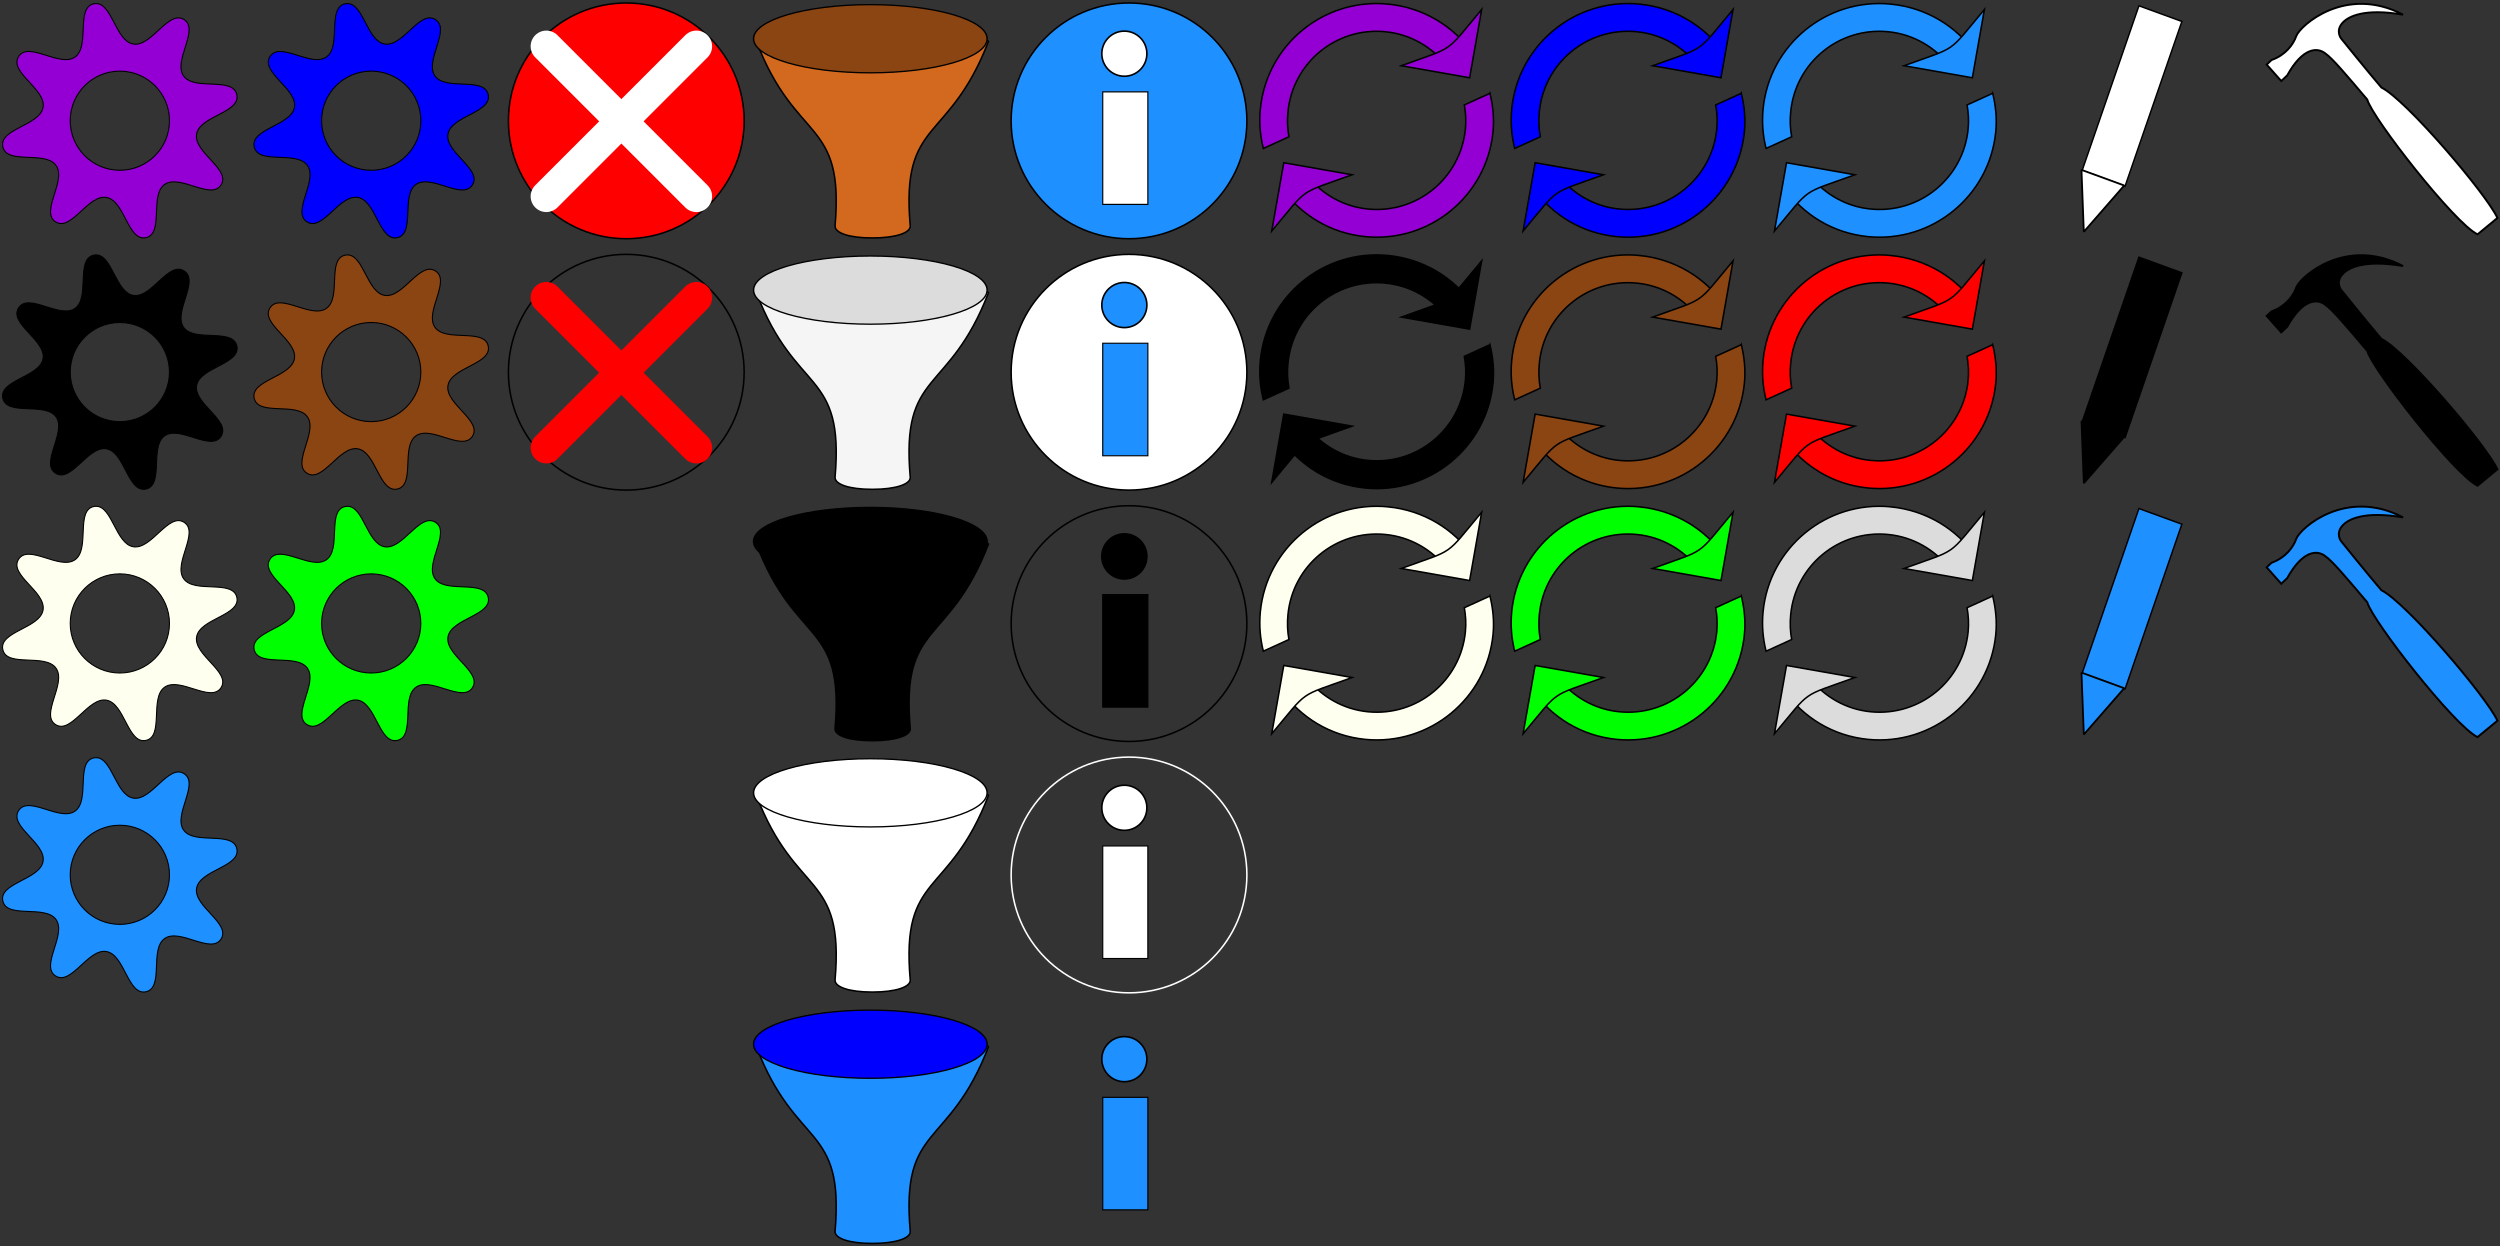 <?xml version="1.0" encoding="UTF-8" standalone="no"?>
<!-- Created with Inkscape (http://www.inkscape.org/) -->
<svg xmlns:dc="http://purl.org/dc/elements/1.1/" xmlns:cc="http://creativecommons.org/ns#" xmlns:rdf="http://www.w3.org/1999/02/22-rdf-syntax-ns#" xmlns:svg="http://www.w3.org/2000/svg" xmlns="http://www.w3.org/2000/svg" xmlns:sodipodi="http://sodipodi.sourceforge.net/DTD/sodipodi-0.dtd" xmlns:inkscape="http://www.inkscape.org/namespaces/inkscape" width="159.129" height="79.31" id="svg2" version="1.1" inkscape:version="0.48.4 r9939" sodipodi:docname="icons2.svg">
  <rect width="100%" height="100%" fill="#333333" stroke="none"/>
  <defs id="defs4">
    <marker inkscape:stockid="Arrow2Lend" orient="auto" refY="0" refX="0" id="Arrow2Lend" style="overflow:visible">
      <path id="path3966" style="font-size:12px;fill-rule:evenodd;stroke-width:0.625;stroke-linejoin:round" d="M 8.719,4.034 -2.207,0.016 8.719,-4.002 c -1.745,2.372 -1.735,5.617 -6e-7,8.035 z" transform="matrix(-1.1,0,0,-1.1,-1.1,0)" inkscape:connector-curvature="0"/>
    </marker>
    <marker inkscape:stockid="Arrow2Mstart" orient="auto" refY="0" refX="0" id="Arrow2Mstart" style="overflow:visible">
      <path id="path3969" style="font-size:12px;fill-rule:evenodd;stroke-width:0.625;stroke-linejoin:round" d="M 8.719,4.034 -2.207,0.016 8.719,-4.002 c -1.745,2.372 -1.735,5.617 -6e-7,8.035 z" transform="scale(0.6,0.6)" inkscape:connector-curvature="0"/>
    </marker>
    <marker inkscape:stockid="Arrow1Send" orient="auto" refY="0" refX="0" id="Arrow1Send" style="overflow:visible">
      <path id="path3960" d="M 0,0 5,-5 -12.5,0 5,5 0,0 z" style="fill-rule:evenodd;stroke:#000000;stroke-width:1pt;marker-start:none" transform="matrix(-0.2,0,0,-0.2,-1.2,0)" inkscape:connector-curvature="0"/>
    </marker>
    <marker inkscape:stockid="Arrow1Mend" orient="auto" refY="0" refX="0" id="Arrow1Mend" style="overflow:visible">
      <path id="path3954" d="M 0,0 5,-5 -12.5,0 5,5 0,0 z" style="fill-rule:evenodd;stroke:#000000;stroke-width:1pt;marker-start:none" transform="matrix(-0.4,0,0,-0.4,-4,0)" inkscape:connector-curvature="0"/>
    </marker>
    <marker inkscape:stockid="Arrow2Mend" orient="auto" refY="0" refX="0" id="Arrow2Mend" style="overflow:visible">
      <path id="path3972" style="font-size:12px;fill-rule:evenodd;stroke-width:0.625;stroke-linejoin:round" d="M 8.719,4.034 -2.207,0.016 8.719,-4.002 c -1.745,2.372 -1.735,5.617 -6e-7,8.035 z" transform="scale(-0.6,-0.6)" inkscape:connector-curvature="0"/>
    </marker>
    <inkscape:perspective sodipodi:type="inkscape:persp3d" inkscape:vp_x="0 : 526.18109 : 1" inkscape:vp_y="0 : 1000 : 0" inkscape:vp_z="744.09448 : 526.18109 : 1" inkscape:persp3d-origin="372.04724 : 350.78739 : 1" id="perspective2989"/>
  </defs>
  <sodipodi:namedview id="base" pagecolor="#ffffff" bordercolor="#666666" borderopacity="1.0" inkscape:pageopacity="0.0" inkscape:pageshadow="2" inkscape:zoom="4.6400001" inkscape:cx="74.210274" inkscape:cy="61.141723" inkscape:document-units="px" inkscape:current-layer="layer1" showgrid="false" inkscape:window-width="1920" inkscape:window-height="936" inkscape:window-x="-2" inkscape:window-y="24" inkscape:window-maximized="1" showguides="false" inkscape:guide-bbox="true" fit-margin-top="0.1" fit-margin-left="0.1" fit-margin-right="0.1" fit-margin-bottom="0.1">
    <sodipodi:guide orientation="1,0" position="108.314,-23.379" id="guide9585"/>
    <sodipodi:guide orientation="0,1" position="109.672,-25.701" id="guide9587"/>
    <sodipodi:guide orientation="0,1" position="147.702,33.266" id="guide3987"/>
  </sodipodi:namedview>
  <g inkscape:label="Layer 1" inkscape:groupmode="layer" id="layer1" transform="translate(-595.186,-18.387)">
    <path style="fill:#9400d3;fill-rule:evenodd;stroke:#000000;stroke-width:0.069px;stroke-linecap:butt;stroke-linejoin:miter;stroke-opacity:1" d="m 601.305,18.612 c -0.05,4e-5 -0.103,0.005 -0.157,0.018 -1.157,0.258 -0.219,2.706 -1.188,3.387 -0.97,0.681 -2.956,-1.031 -3.591,-0.031 -0.635,1 1.761,2.066 1.557,3.233 -0.204,1.167 -2.819,1.362 -2.56,2.518 0.259,1.156 2.706,0.216 3.388,1.185 0.682,0.969 -1.03,2.954 -0.029,3.588 1.001,0.634 2.068,-1.759 3.236,-1.556 1.168,0.203 1.361,2.818 2.518,2.56 1.157,-0.258 0.219,-2.706 1.188,-3.387 0.97,-0.681 2.956,1.029 3.591,0.029 0.635,-1 -1.761,-2.066 -1.557,-3.233 0.204,-1.167 2.819,-1.36 2.56,-2.516 -0.259,-1.156 -2.706,-0.218 -3.388,-1.187 -0.682,-0.969 1.03,-2.954 0.029,-3.588 -1.001,-0.634 -2.068,1.759 -3.236,1.556 -1.113,-0.194 -1.341,-2.576 -2.361,-2.575 z m 1.509,4.303 c 1.744,0 3.158,1.413 3.158,3.155 0,1.742 -1.414,3.155 -3.158,3.155 -1.744,0 -3.158,-1.413 -3.158,-3.155 0,-1.742 1.414,-3.155 3.158,-3.155 z" id="path3005" inkscape:connector-curvature="0" inkscape:export-filename="/mnt/depot/widgetIcons.png" inkscape:export-xdpi="90" inkscape:export-ydpi="90"/>
    <path inkscape:connector-curvature="0" id="path3043" d="m 601.305,34.612 c -0.05,4e-5 -0.103,0.005 -0.157,0.018 -1.157,0.258 -0.219,2.706 -1.188,3.387 -0.97,0.681 -2.956,-1.031 -3.591,-0.031 -0.635,1 1.761,2.066 1.557,3.233 -0.204,1.167 -2.819,1.362 -2.56,2.518 0.259,1.156 2.706,0.216 3.388,1.185 0.682,0.969 -1.03,2.954 -0.029,3.588 1.001,0.634 2.068,-1.759 3.236,-1.556 1.168,0.203 1.361,2.818 2.518,2.56 1.157,-0.258 0.219,-2.706 1.188,-3.387 0.97,-0.681 2.956,1.029 3.591,0.029 0.635,-1 -1.761,-2.066 -1.557,-3.233 0.204,-1.167 2.819,-1.36 2.56,-2.516 -0.259,-1.156 -2.706,-0.218 -3.388,-1.187 -0.682,-0.969 1.03,-2.954 0.029,-3.588 -1.001,-0.634 -2.068,1.759 -3.236,1.556 -1.113,-0.194 -1.341,-2.576 -2.361,-2.575 z m 1.509,4.303 c 1.744,0 3.158,1.413 3.158,3.155 0,1.742 -1.414,3.155 -3.158,3.155 -1.744,0 -3.158,-1.413 -3.158,-3.155 0,-1.742 1.414,-3.155 3.158,-3.155 z" style="fill:#000000;fill-rule:evenodd;stroke:#000000;stroke-width:0.069px;stroke-linecap:butt;stroke-linejoin:miter;stroke-opacity:1" inkscape:export-filename="/mnt/depot/widgetIcons.png" inkscape:export-xdpi="90" inkscape:export-ydpi="90"/>
    <path style="fill:#fffff0;fill-rule:evenodd;stroke:#000000;stroke-width:0.069px;stroke-linecap:butt;stroke-linejoin:miter;stroke-opacity:1" d="m 601.305,50.612 c -0.05,4e-5 -0.103,0.005 -0.157,0.018 -1.157,0.258 -0.219,2.706 -1.188,3.387 -0.97,0.681 -2.956,-1.031 -3.591,-0.031 -0.635,1 1.761,2.066 1.557,3.233 -0.204,1.167 -2.819,1.362 -2.56,2.518 0.259,1.156 2.706,0.216 3.388,1.185 0.682,0.969 -1.03,2.954 -0.029,3.588 1.001,0.634 2.068,-1.759 3.236,-1.556 1.168,0.203 1.361,2.818 2.518,2.56 1.157,-0.259 0.219,-2.706 1.188,-3.387 0.97,-0.681 2.956,1.029 3.591,0.029 0.635,-1 -1.761,-2.066 -1.557,-3.233 0.204,-1.167 2.819,-1.36 2.56,-2.516 -0.259,-1.156 -2.706,-0.218 -3.388,-1.187 -0.682,-0.969 1.03,-2.954 0.029,-3.588 -1.001,-0.634 -2.068,1.759 -3.236,1.556 -1.113,-0.194 -1.341,-2.576 -2.361,-2.575 z m 1.509,4.303 c 1.744,0 3.158,1.413 3.158,3.155 0,1.742 -1.414,3.155 -3.158,3.155 -1.744,0 -3.158,-1.413 -3.158,-3.155 0,-1.742 1.414,-3.155 3.158,-3.155 z" id="path3045" inkscape:connector-curvature="0" inkscape:export-filename="/mnt/depot/widgetIcons.png" inkscape:export-xdpi="90" inkscape:export-ydpi="90"/>
    <path inkscape:connector-curvature="0" id="path3047" d="m 617.305,18.612 c -0.05,4e-5 -0.103,0.005 -0.157,0.018 -1.157,0.258 -0.219,2.706 -1.188,3.387 -0.97,0.681 -2.956,-1.031 -3.591,-0.031 -0.635,1 1.761,2.066 1.557,3.233 -0.204,1.167 -2.819,1.362 -2.56,2.518 0.259,1.156 2.706,0.216 3.388,1.185 0.682,0.969 -1.03,2.954 -0.029,3.588 1.001,0.634 2.068,-1.759 3.236,-1.556 1.168,0.203 1.361,2.818 2.518,2.56 1.157,-0.258 0.219,-2.706 1.188,-3.387 0.97,-0.681 2.956,1.029 3.591,0.029 0.635,-1 -1.761,-2.066 -1.557,-3.233 0.204,-1.167 2.819,-1.36 2.56,-2.516 -0.259,-1.156 -2.706,-0.218 -3.388,-1.187 -0.682,-0.969 1.03,-2.954 0.029,-3.588 -1.001,-0.634 -2.068,1.759 -3.236,1.556 -1.113,-0.194 -1.341,-2.576 -2.361,-2.575 z m 1.509,4.303 c 1.744,0 3.158,1.413 3.158,3.155 0,1.742 -1.414,3.155 -3.158,3.155 -1.744,0 -3.158,-1.413 -3.158,-3.155 0,-1.742 1.414,-3.155 3.158,-3.155 z" style="fill:#0000ff;fill-rule:evenodd;stroke:#000000;stroke-width:0.069px;stroke-linecap:butt;stroke-linejoin:miter;stroke-opacity:1" inkscape:export-filename="/mnt/depot/widgetIcons.png" inkscape:export-xdpi="90" inkscape:export-ydpi="90"/>
    <path style="fill:#8b4513;fill-rule:evenodd;stroke:#000000;stroke-width:0.069px;stroke-linecap:butt;stroke-linejoin:miter;stroke-opacity:1" d="m 617.305,34.612 c -0.05,4e-5 -0.103,0.005 -0.157,0.018 -1.157,0.258 -0.219,2.706 -1.188,3.387 -0.97,0.681 -2.956,-1.031 -3.591,-0.031 -0.635,1 1.761,2.066 1.557,3.233 -0.204,1.167 -2.819,1.362 -2.56,2.518 0.259,1.156 2.706,0.216 3.388,1.185 0.682,0.969 -1.03,2.954 -0.029,3.588 1.001,0.634 2.068,-1.759 3.236,-1.556 1.168,0.203 1.361,2.818 2.518,2.56 1.157,-0.258 0.219,-2.706 1.188,-3.387 0.97,-0.681 2.956,1.029 3.591,0.029 0.635,-1 -1.761,-2.066 -1.557,-3.233 0.204,-1.167 2.819,-1.36 2.56,-2.516 -0.259,-1.156 -2.706,-0.218 -3.388,-1.187 -0.682,-0.969 1.03,-2.954 0.029,-3.588 -1.001,-0.634 -2.068,1.759 -3.236,1.556 -1.113,-0.194 -1.341,-2.576 -2.361,-2.575 z m 1.509,4.303 c 1.744,0 3.158,1.413 3.158,3.155 0,1.742 -1.414,3.155 -3.158,3.155 -1.744,0 -3.158,-1.413 -3.158,-3.155 0,-1.742 1.414,-3.155 3.158,-3.155 z" id="path3049" inkscape:connector-curvature="0" inkscape:export-filename="/mnt/depot/widgetIcons.png" inkscape:export-xdpi="90" inkscape:export-ydpi="90"/>
    <path inkscape:connector-curvature="0" id="path3051" d="m 617.305,50.612 c -0.05,4e-5 -0.103,0.005 -0.157,0.018 -1.157,0.258 -0.219,2.706 -1.188,3.387 -0.97,0.681 -2.956,-1.031 -3.591,-0.031 -0.635,1 1.761,2.066 1.557,3.233 -0.204,1.167 -2.819,1.362 -2.56,2.518 0.259,1.156 2.706,0.216 3.388,1.185 0.682,0.969 -1.03,2.954 -0.029,3.588 1.001,0.634 2.068,-1.759 3.236,-1.556 1.168,0.203 1.361,2.818 2.518,2.56 1.157,-0.259 0.219,-2.706 1.188,-3.387 0.97,-0.681 2.956,1.029 3.591,0.029 0.635,-1 -1.761,-2.066 -1.557,-3.233 0.204,-1.167 2.819,-1.36 2.56,-2.516 -0.259,-1.156 -2.706,-0.218 -3.388,-1.187 -0.682,-0.969 1.03,-2.954 0.029,-3.588 -1.001,-0.634 -2.068,1.759 -3.236,1.556 -1.113,-0.194 -1.341,-2.576 -2.361,-2.575 z m 1.509,4.303 c 1.744,0 3.158,1.413 3.158,3.155 0,1.742 -1.414,3.155 -3.158,3.155 -1.744,0 -3.158,-1.413 -3.158,-3.155 0,-1.742 1.414,-3.155 3.158,-3.155 z" style="fill:#00ff00;fill-rule:evenodd;stroke:#000000;stroke-width:0.069px;stroke-linecap:butt;stroke-linejoin:miter;stroke-opacity:1" inkscape:export-filename="/mnt/depot/widgetIcons.png" inkscape:export-xdpi="90" inkscape:export-ydpi="90"/>
    <path sodipodi:type="arc" style="fill:#ff0000;stroke:#000000;stroke-width:0.078;stroke-miterlimit:4;stroke-dasharray:none" id="path3053" sodipodi:cx="586.875" sodipodi:cy="74.424683" sodipodi:rx="5.875" sodipodi:ry="5.875" d="m 592.75,74.425 c 0,3.245 -2.63,5.875 -5.875,5.875 -3.245,0 -5.875,-2.63 -5.875,-5.875 0,-3.245 2.63,-5.875 5.875,-5.875 3.245,0 5.875,2.63 5.875,5.875 z" transform="matrix(1.277,0,0,1.277,-114.39,-68.961)" inkscape:export-filename="/home/olov/workspace/olovs_oqr/freereg-web/src/main/webapp/images/widgetIcons.png" inkscape:export-xdpi="90" inkscape:export-ydpi="90"/>
    <g id="g4015" transform="matrix(0.707,-0.707,0.707,0.707,134.777,424.084)" style="stroke-width:2;stroke-miterlimit:4;stroke-dasharray:none" inkscape:export-filename="/home/olov/workspace/olovs_oqr/freereg-web/src/main/webapp/images/widgetIcons.png" inkscape:export-xdpi="90" inkscape:export-ydpi="90">
      <path sodipodi:nodetypes="cc" inkscape:connector-curvature="0" id="path3063" d="m 635.031,65.372 0,13.509" style="fill:#ffffff;stroke:#ffffff;stroke-width:2;stroke-linecap:round;stroke-linejoin:miter;stroke-miterlimit:4;stroke-opacity:1;stroke-dasharray:none;marker-start:none"/>
      <path style="fill:#ffffff;stroke:#ffffff;stroke-width:2;stroke-linecap:round;stroke-linejoin:miter;stroke-miterlimit:4;stroke-opacity:1;stroke-dasharray:none;marker-start:none" d="m 641.786,72.126 -13.509,0" id="path4013" inkscape:connector-curvature="0" sodipodi:nodetypes="cc"/>
    </g>
    <path transform="matrix(1.277,0,0,1.277,-114.39,-52.961)" d="m 592.75,74.425 c 0,3.245 -2.63,5.875 -5.875,5.875 -3.245,0 -5.875,-2.63 -5.875,-5.875 0,-3.245 2.63,-5.875 5.875,-5.875 3.245,0 5.875,2.63 5.875,5.875 z" sodipodi:ry="5.875" sodipodi:rx="5.875" sodipodi:cy="74.424683" sodipodi:cx="586.875" id="path4019" style="fill:none;stroke:#000000;stroke-width:0.078;stroke-miterlimit:4;stroke-dasharray:none" sodipodi:type="arc" inkscape:export-filename="/home/olov/workspace/olovs_oqr/freereg-web/src/main/webapp/images/widgetIcons.png" inkscape:export-xdpi="90" inkscape:export-ydpi="90"/>
    <g style="stroke:#ff0000;stroke-width:2;stroke-miterlimit:4;stroke-dasharray:none" transform="matrix(0.707,-0.707,0.707,0.707,134.777,440.084)" id="g4021" inkscape:export-filename="/home/olov/workspace/olovs_oqr/freereg-web/src/main/webapp/images/widgetIcons.png" inkscape:export-xdpi="90" inkscape:export-ydpi="90">
      <path style="fill:#ffffff;stroke:#ff0000;stroke-width:2;stroke-linecap:round;stroke-linejoin:miter;stroke-miterlimit:4;stroke-opacity:1;stroke-dasharray:none;marker-start:none" d="m 635.031,65.372 0,13.509" id="path4023" inkscape:connector-curvature="0" sodipodi:nodetypes="cc"/>
      <path sodipodi:nodetypes="cc" inkscape:connector-curvature="0" id="path4025" d="m 641.786,72.126 -13.509,0" style="fill:#ffffff;stroke:#ff0000;stroke-width:2;stroke-linecap:round;stroke-linejoin:miter;stroke-miterlimit:4;stroke-opacity:1;stroke-dasharray:none;marker-start:none"/>
    </g>
    <g id="g4435" inkscape:export-filename="/home/olov/workspace/olovs_oqr/freereg-web/src/main/webapp/images/widgetIcons.png" inkscape:export-xdpi="90" inkscape:export-ydpi="90" transform="translate(0,-46)">
      <path inkscape:export-ydpi="90" inkscape:export-xdpi="90" inkscape:export-filename="/mnt/depot/widgetIcons.png" sodipodi:nodetypes="cccscccc" inkscape:connector-curvature="0" d="m 658.116,66.988 c -2.536,6.61 -5.596,4.857 -4.991,11.787 l 2.8e-4,0.009 c 2.7e-4,0.418 -0.898,0.75 -2.415,0.75 -1.517,0 -2.371,-0.332 -2.372,-0.75 l -9.9e-4,-0.009 c 0.605,-6.93 -2.499,-5.177 -5.018,-11.788 l 14.8,-6.62e-4" style="fill:#d2691e;fill-opacity:1;stroke:#000000;stroke-width:0.1;stroke-linecap:butt;stroke-linejoin:miter;stroke-miterlimit:4;stroke-opacity:1;stroke-dasharray:none" id="path4057"/>
      <path inkscape:export-ydpi="90" inkscape:export-xdpi="90" inkscape:export-filename="/mnt/depot/widgetIcons.png" transform="matrix(0.967,0,0,0.847,110.939,-5.291)" d="m 565.75,85.175 c 0,1.415 -3.442,2.562 -7.688,2.562 -4.246,0 -7.688,-1.147 -7.688,-2.562 0,-1.415 3.442,-2.562 7.688,-2.562 4.246,0 7.688,1.147 7.688,2.562 z" sodipodi:ry="2.5625" sodipodi:rx="7.6875" sodipodi:cy="85.174683" sodipodi:cx="558.0625" id="path4027" style="fill:#8b4513;fill-opacity:1;stroke:#000000;stroke-width:0.1;stroke-linecap:round;stroke-miterlimit:4;stroke-dasharray:none" sodipodi:type="arc"/>
    </g>
    <g id="g4439" inkscape:export-filename="/home/olov/workspace/olovs_oqr/freereg-web/src/main/webapp/images/widgetIcons.png" inkscape:export-xdpi="90" inkscape:export-ydpi="90" transform="translate(0,-46)">
      <g inkscape:export-ydpi="90" inkscape:export-xdpi="90" inkscape:export-filename="/mnt/depot/widgetIcons.png" transform="translate(0,16)" id="g4071">
        <path inkscape:export-ydpi="90" inkscape:export-xdpi="90" inkscape:export-filename="/mnt/depot/widgetIcons.png" sodipodi:nodetypes="cccscccc" inkscape:connector-curvature="0" d="m 658.116,66.988 c -2.536,6.61 -5.596,4.857 -4.991,11.787 l 2.8e-4,0.009 c 2.7e-4,0.418 -0.898,0.75 -2.415,0.75 -1.517,0 -2.371,-0.332 -2.372,-0.75 l -9.9e-4,-0.009 c 0.605,-6.93 -2.499,-5.177 -5.018,-11.788 l 14.8,-6.62e-4" style="fill:#f5f5f5;stroke:#000000;stroke-width:0.1;stroke-linecap:butt;stroke-linejoin:miter;stroke-miterlimit:4;stroke-opacity:1;stroke-dasharray:none" id="path4073"/>
        <path inkscape:export-ydpi="90" inkscape:export-xdpi="90" inkscape:export-filename="/mnt/depot/widgetIcons.png" transform="matrix(0.967,0,0,0.847,110.939,-5.291)" d="m 565.75,85.175 c 0,1.415 -3.442,2.562 -7.688,2.562 -4.246,0 -7.688,-1.147 -7.688,-2.562 0,-1.415 3.442,-2.562 7.688,-2.562 4.246,0 7.688,1.147 7.688,2.562 z" sodipodi:ry="2.5625" sodipodi:rx="7.6875" sodipodi:cy="85.174683" sodipodi:cx="558.0625" id="path4075" style="fill:#dcdcdc;stroke:#000000;stroke-width:0.1;stroke-linecap:round;stroke-miterlimit:4;stroke-dasharray:none" sodipodi:type="arc"/>
      </g>
    </g>
    <path inkscape:export-ydpi="90" inkscape:export-xdpi="90" inkscape:export-filename="/home/olov/workspace/olovs_oqr/freereg-web/src/main/webapp/images/widgetIcons.png" transform="matrix(1.277,0,0,1.277,-82.39,-68.961)" d="m 592.75,74.425 c 0,3.245 -2.63,5.875 -5.875,5.875 -3.245,0 -5.875,-2.63 -5.875,-5.875 0,-3.245 2.63,-5.875 5.875,-5.875 3.245,0 5.875,2.63 5.875,5.875 z" sodipodi:ry="5.875" sodipodi:rx="5.875" sodipodi:cy="74.424683" sodipodi:cx="586.875" id="path4444" style="fill:#1e90ff;stroke:#000000;stroke-width:0.078;stroke-miterlimit:4;stroke-dasharray:none" sodipodi:type="arc"/>
    <g id="g4454" transform="translate(-0.222,-46)" style="fill:#ffffff" inkscape:export-filename="/home/olov/workspace/olovs_oqr/freereg-web/src/main/webapp/images/widgetIcons.png" inkscape:export-xdpi="90" inkscape:export-ydpi="90">
      <path transform="matrix(1.047,0,0,1.048,-25.568,7.722)" d="m 662.824,57.33 c 0,0.757 -0.613,1.37 -1.37,1.37 -0.757,0 -1.37,-0.613 -1.37,-1.37 0,-0.757 0.613,-1.37 1.37,-1.37 0.757,0 1.37,0.613 1.37,1.37 z" sodipodi:ry="1.3700194" sodipodi:rx="1.3700194" sodipodi:cy="57.330357" sodipodi:cx="661.45422" id="path4446" style="fill:#ffffff;fill-opacity:1;stroke:#000000;stroke-width:0.1;stroke-linecap:round;stroke-miterlimit:4;stroke-dasharray:none" sodipodi:type="arc"/>
      <rect y="70.234" x="665.599" height="7.163" width="2.872" id="rect4452" style="fill:#ffffff;fill-opacity:1;stroke:#000000;stroke-width:0.074;stroke-linecap:round;stroke-miterlimit:4;stroke-dasharray:none"/>
    </g>
    <path sodipodi:type="arc" style="fill:#ffffff;stroke:#000000;stroke-width:0.078;stroke-miterlimit:4;stroke-dasharray:none" id="path4466" sodipodi:cx="586.875" sodipodi:cy="74.424683" sodipodi:rx="5.875" sodipodi:ry="5.875" d="m 592.75,74.425 c 0,3.245 -2.63,5.875 -5.875,5.875 -3.245,0 -5.875,-2.63 -5.875,-5.875 0,-3.245 2.63,-5.875 5.875,-5.875 3.245,0 5.875,2.63 5.875,5.875 z" transform="matrix(1.277,0,0,1.277,-82.39,-52.961)" inkscape:export-filename="/home/olov/workspace/olovs_oqr/freereg-web/src/main/webapp/images/widgetIcons.png" inkscape:export-xdpi="90" inkscape:export-ydpi="90"/>
    <g transform="translate(-0.222,-30)" id="g4468" style="fill:#1e90ff" inkscape:export-filename="/home/olov/workspace/olovs_oqr/freereg-web/src/main/webapp/images/widgetIcons.png" inkscape:export-xdpi="90" inkscape:export-ydpi="90">
      <path sodipodi:type="arc" style="fill:#1e90ff;fill-opacity:1;stroke:#000000;stroke-width:0.1;stroke-linecap:round;stroke-miterlimit:4;stroke-dasharray:none" id="path4470" sodipodi:cx="661.45422" sodipodi:cy="57.330357" sodipodi:rx="1.3700194" sodipodi:ry="1.3700194" d="m 662.824,57.33 c 0,0.757 -0.613,1.37 -1.37,1.37 -0.757,0 -1.37,-0.613 -1.37,-1.37 0,-0.757 0.613,-1.37 1.37,-1.37 0.757,0 1.37,0.613 1.37,1.37 z" transform="matrix(1.047,0,0,1.048,-25.568,7.722)"/>
      <rect style="fill:#1e90ff;fill-opacity:1;stroke:#000000;stroke-width:0.074;stroke-linecap:round;stroke-miterlimit:4;stroke-dasharray:none" id="rect4472" width="2.872" height="7.163" x="665.599" y="70.234"/>
    </g>
    <path inkscape:export-ydpi="90" inkscape:export-xdpi="90" inkscape:export-filename="/home/olov/workspace/olovs_oqr/freereg-web/src/main/webapp/images/widgetIcons.png" transform="matrix(1.277,0,0,1.277,-82.39,-36.961)" d="m 592.75,74.425 c 0,3.245 -2.63,5.875 -5.875,5.875 -3.245,0 -5.875,-2.63 -5.875,-5.875 0,-3.245 2.63,-5.875 5.875,-5.875 3.245,0 5.875,2.63 5.875,5.875 z" sodipodi:ry="5.875" sodipodi:rx="5.875" sodipodi:cy="74.424683" sodipodi:cx="586.875" id="path4482" style="fill:none;stroke:#000000;stroke-width:0.078;stroke-miterlimit:4;stroke-dasharray:none" sodipodi:type="arc"/>
    <g inkscape:export-ydpi="90" inkscape:export-xdpi="90" inkscape:export-filename="/home/olov/workspace/olovs_oqr/freereg-web/src/main/webapp/images/widgetIcons.png" style="fill:#000000" id="g4484" transform="translate(-0.222,-14)">
      <path transform="matrix(1.047,0,0,1.048,-25.568,7.722)" d="m 662.824,57.33 c 0,0.757 -0.613,1.37 -1.37,1.37 -0.757,0 -1.37,-0.613 -1.37,-1.37 0,-0.757 0.613,-1.37 1.37,-1.37 0.757,0 1.37,0.613 1.37,1.37 z" sodipodi:ry="1.3700194" sodipodi:rx="1.3700194" sodipodi:cy="57.330357" sodipodi:cx="661.45422" id="path4486" style="fill:#000000;fill-opacity:1;stroke:#000000;stroke-width:0.1;stroke-linecap:round;stroke-miterlimit:4;stroke-dasharray:none" sodipodi:type="arc"/>
      <rect y="70.234" x="665.599" height="7.163" width="2.872" id="rect4488" style="fill:#000000;fill-opacity:1;stroke:#000000;stroke-width:0.074;stroke-linecap:round;stroke-miterlimit:4;stroke-dasharray:none"/>
    </g>
    <g id="g9651" transform="translate(-2.306,-46.773)" inkscape:export-filename="/home/olov/workspace/olovs_oqr/freereg-web/src/main/webapp/images/widgetIcons.png" inkscape:export-xdpi="90" inkscape:export-ydpi="90">
      <path style="fill:#9400d3;fill-opacity:1;stroke:#000000;stroke-width:0.099;stroke-miterlimit:4;stroke-dasharray:none" d="m 685.845,65.421 c -4.09,-0.4 -7.73,2.59 -8.13,6.678 -0.085,0.87 -0.01,1.707 0.19,2.51 l 1.63,-0.743 c -0.097,-0.517 -0.116,-1.044 -0.062,-1.594 0.306,-3.123 3.075,-5.397 6.199,-5.092 1.609,0.157 2.979,0.981 3.901,2.156 l 1.664,-0.771 c -1.202,-1.728 -3.133,-2.922 -5.393,-3.143 z m 6.484,5.678 -1.63,0.743 c 0.088,0.498 0.12,1.004 0.068,1.532 -0.306,3.123 -3.075,5.397 -6.199,5.092 -1.578,-0.154 -2.923,-0.95 -3.845,-2.089 l -1.661,0.74 c 1.204,1.7 3.097,2.887 5.334,3.106 4.09,0.4 7.73,-2.59 8.13,-6.678 0.083,-0.849 -0.007,-1.662 -0.196,-2.448 z" id="path9645" inkscape:connector-curvature="0"/>
      <path inkscape:transform-center-y="4.8783089" inkscape:transform-center-x="4.1232269" style="fill:#9400d3;fill-opacity:1;stroke:#000000;stroke-width:0.099;stroke-miterlimit:4;stroke-dasharray:none;stroke-dashoffset:0" d="m 678.439,79.867 0.767,-4.349 4.351,0.767 c -3.49,1.263 -2.73,0.726 -5.118,3.582 z" id="path9647" inkscape:connector-curvature="0" sodipodi:nodetypes="cccc" inkscape:export-filename="/home/olov/workspace/olovs_oqr/freereg-web/src/main/webapp/images/widgetIcons.png" inkscape:export-xdpi="90" inkscape:export-ydpi="90"/>
      <path inkscape:export-ydpi="90" inkscape:export-xdpi="90" inkscape:export-filename="/home/olov/workspace/olovs_oqr/freereg-web/src/main/webapp/images/widgetIcons.png" sodipodi:nodetypes="cccc" inkscape:connector-curvature="0" id="path9649" d="m 691.803,65.762 -0.767,4.349 -4.351,-0.767 c 3.49,-1.263 2.73,-0.726 5.118,-3.582 z" style="fill:#9400d3;fill-opacity:1;stroke:#000000;stroke-width:0.099;stroke-miterlimit:4;stroke-dasharray:none;stroke-dashoffset:0" inkscape:transform-center-x="-4.1232331" inkscape:transform-center-y="-4.8783061"/>
    </g>
    <g transform="translate(-2.306,-30.773)" id="g9656" style="fill:#000000;fill-opacity:1;stroke:#000000" inkscape:export-filename="/home/olov/workspace/olovs_oqr/freereg-web/src/main/webapp/images/widgetIcons.png" inkscape:export-xdpi="90" inkscape:export-ydpi="90">
      <path inkscape:connector-curvature="0" id="path9658" d="m 685.845,65.421 c -4.09,-0.4 -7.73,2.59 -8.13,6.678 -0.085,0.87 -0.01,1.707 0.19,2.51 l 1.63,-0.743 c -0.097,-0.517 -0.116,-1.044 -0.062,-1.594 0.306,-3.123 3.075,-5.397 6.199,-5.092 1.609,0.157 2.979,0.981 3.901,2.156 l 1.664,-0.771 c -1.202,-1.728 -3.133,-2.922 -5.393,-3.143 z m 6.484,5.678 -1.63,0.743 c 0.088,0.498 0.12,1.004 0.068,1.532 -0.306,3.123 -3.075,5.397 -6.199,5.092 -1.578,-0.154 -2.923,-0.95 -3.845,-2.089 l -1.661,0.74 c 1.204,1.7 3.097,2.887 5.334,3.106 4.09,0.4 7.73,-2.59 8.13,-6.678 0.083,-0.849 -0.007,-1.662 -0.196,-2.448 z" style="fill:#000000;fill-opacity:1;stroke:#000000;stroke-width:0.099;stroke-miterlimit:4;stroke-dasharray:none"/>
      <path inkscape:export-ydpi="90" inkscape:export-xdpi="90" inkscape:export-filename="/home/olov/workspace/olovs_oqr/freereg-web/src/main/webapp/images/widgetIcons.png" sodipodi:nodetypes="cccc" inkscape:connector-curvature="0" id="path9660" d="m 678.439,79.867 0.767,-4.349 4.351,0.767 c -3.49,1.263 -2.73,0.726 -5.118,3.582 z" style="fill:#000000;fill-opacity:1;stroke:#000000;stroke-width:0.099;stroke-miterlimit:4;stroke-dasharray:none;stroke-dashoffset:0" inkscape:transform-center-x="4.1232269" inkscape:transform-center-y="4.8783089"/>
      <path inkscape:transform-center-y="-4.8783061" inkscape:transform-center-x="-4.1232331" style="fill:#000000;fill-opacity:1;stroke:#000000;stroke-width:0.099;stroke-miterlimit:4;stroke-dasharray:none;stroke-dashoffset:0" d="m 691.803,65.762 -0.767,4.349 -4.351,-0.767 c 3.49,-1.263 2.73,-0.726 5.118,-3.582 z" id="path9662" inkscape:connector-curvature="0" sodipodi:nodetypes="cccc" inkscape:export-filename="/home/olov/workspace/olovs_oqr/freereg-web/src/main/webapp/images/widgetIcons.png" inkscape:export-xdpi="90" inkscape:export-ydpi="90"/>
    </g>
    <g id="g9664" transform="translate(-2.306,-14.773)" style="fill:#fffff0;fill-opacity:1" inkscape:export-filename="/home/olov/workspace/olovs_oqr/freereg-web/src/main/webapp/images/widgetIcons.png" inkscape:export-xdpi="90" inkscape:export-ydpi="90">
      <path style="fill:#fffff0;fill-opacity:1;stroke:#000000;stroke-width:0.099;stroke-miterlimit:4;stroke-dasharray:none" d="m 685.845,65.421 c -4.09,-0.4 -7.73,2.59 -8.13,6.678 -0.085,0.87 -0.01,1.707 0.19,2.51 l 1.63,-0.743 c -0.097,-0.517 -0.116,-1.044 -0.062,-1.594 0.306,-3.123 3.075,-5.397 6.199,-5.092 1.609,0.157 2.979,0.981 3.901,2.156 l 1.664,-0.771 c -1.202,-1.728 -3.133,-2.922 -5.393,-3.143 z m 6.484,5.678 -1.63,0.743 c 0.088,0.498 0.12,1.004 0.068,1.532 -0.306,3.123 -3.075,5.397 -6.199,5.092 -1.578,-0.154 -2.923,-0.95 -3.845,-2.089 l -1.661,0.74 c 1.204,1.7 3.097,2.887 5.334,3.106 4.09,0.4 7.73,-2.59 8.13,-6.678 0.083,-0.849 -0.007,-1.662 -0.196,-2.448 z" id="path9666" inkscape:connector-curvature="0"/>
      <path inkscape:transform-center-y="4.8783089" inkscape:transform-center-x="4.1232269" style="fill:#fffff0;fill-opacity:1;stroke:#000000;stroke-width:0.099;stroke-miterlimit:4;stroke-dasharray:none;stroke-dashoffset:0" d="m 678.439,79.867 0.767,-4.349 4.351,0.767 c -3.49,1.263 -2.73,0.726 -5.118,3.582 z" id="path9668" inkscape:connector-curvature="0" sodipodi:nodetypes="cccc" inkscape:export-filename="/home/olov/workspace/olovs_oqr/freereg-web/src/main/webapp/images/widgetIcons.png" inkscape:export-xdpi="90" inkscape:export-ydpi="90"/>
      <path inkscape:export-ydpi="90" inkscape:export-xdpi="90" inkscape:export-filename="/home/olov/workspace/olovs_oqr/freereg-web/src/main/webapp/images/widgetIcons.png" sodipodi:nodetypes="cccc" inkscape:connector-curvature="0" id="path9670" d="m 691.803,65.762 -0.767,4.349 -4.351,-0.767 c 3.49,-1.263 2.73,-0.726 5.118,-3.582 z" style="fill:#fffff0;fill-opacity:1;stroke:#000000;stroke-width:0.099;stroke-miterlimit:4;stroke-dasharray:none;stroke-dashoffset:0" inkscape:transform-center-x="-4.1232331" inkscape:transform-center-y="-4.8783061"/>
    </g>
    <g id="g9680" transform="translate(13.694,-46.773)" style="fill:#0000ff;fill-opacity:1" inkscape:export-filename="/home/olov/workspace/olovs_oqr/freereg-web/src/main/webapp/images/widgetIcons.png" inkscape:export-xdpi="90" inkscape:export-ydpi="90">
      <path style="fill:#0000ff;fill-opacity:1;stroke:#000000;stroke-width:0.099;stroke-miterlimit:4;stroke-dasharray:none" d="m 685.845,65.421 c -4.09,-0.4 -7.73,2.59 -8.13,6.678 -0.085,0.87 -0.01,1.707 0.19,2.51 l 1.63,-0.743 c -0.097,-0.517 -0.116,-1.044 -0.062,-1.594 0.306,-3.123 3.075,-5.397 6.199,-5.092 1.609,0.157 2.979,0.981 3.901,2.156 l 1.664,-0.771 c -1.202,-1.728 -3.133,-2.922 -5.393,-3.143 z m 6.484,5.678 -1.63,0.743 c 0.088,0.498 0.12,1.004 0.068,1.532 -0.306,3.123 -3.075,5.397 -6.199,5.092 -1.578,-0.154 -2.923,-0.95 -3.845,-2.089 l -1.661,0.74 c 1.204,1.7 3.097,2.887 5.334,3.106 4.09,0.4 7.73,-2.59 8.13,-6.678 0.083,-0.849 -0.007,-1.662 -0.196,-2.448 z" id="path9682" inkscape:connector-curvature="0"/>
      <path inkscape:transform-center-y="4.8783089" inkscape:transform-center-x="4.1232269" style="fill:#0000ff;fill-opacity:1;stroke:#000000;stroke-width:0.099;stroke-miterlimit:4;stroke-dasharray:none;stroke-dashoffset:0" d="m 678.439,79.867 0.767,-4.349 4.351,0.767 c -3.49,1.263 -2.73,0.726 -5.118,3.582 z" id="path9684" inkscape:connector-curvature="0" sodipodi:nodetypes="cccc" inkscape:export-filename="/home/olov/workspace/olovs_oqr/freereg-web/src/main/webapp/images/widgetIcons.png" inkscape:export-xdpi="90" inkscape:export-ydpi="90"/>
      <path inkscape:export-ydpi="90" inkscape:export-xdpi="90" inkscape:export-filename="/home/olov/workspace/olovs_oqr/freereg-web/src/main/webapp/images/widgetIcons.png" sodipodi:nodetypes="cccc" inkscape:connector-curvature="0" id="path9686" d="m 691.803,65.762 -0.767,4.349 -4.351,-0.767 c 3.49,-1.263 2.73,-0.726 5.118,-3.582 z" style="fill:#0000ff;fill-opacity:1;stroke:#000000;stroke-width:0.099;stroke-miterlimit:4;stroke-dasharray:none;stroke-dashoffset:0" inkscape:transform-center-x="-4.1232331" inkscape:transform-center-y="-4.8783061"/>
    </g>
    <g transform="translate(13.694,-30.773)" id="g9688" style="fill:#8b4513;fill-opacity:1" inkscape:export-filename="/home/olov/workspace/olovs_oqr/freereg-web/src/main/webapp/images/widgetIcons.png" inkscape:export-xdpi="90" inkscape:export-ydpi="90">
      <path inkscape:connector-curvature="0" id="path9690" d="m 685.845,65.421 c -4.09,-0.4 -7.73,2.59 -8.13,6.678 -0.085,0.87 -0.01,1.707 0.19,2.51 l 1.63,-0.743 c -0.097,-0.517 -0.116,-1.044 -0.062,-1.594 0.306,-3.123 3.075,-5.397 6.199,-5.092 1.609,0.157 2.979,0.981 3.901,2.156 l 1.664,-0.771 c -1.202,-1.728 -3.133,-2.922 -5.393,-3.143 z m 6.484,5.678 -1.63,0.743 c 0.088,0.498 0.12,1.004 0.068,1.532 -0.306,3.123 -3.075,5.397 -6.199,5.092 -1.578,-0.154 -2.923,-0.95 -3.845,-2.089 l -1.661,0.74 c 1.204,1.7 3.097,2.887 5.334,3.106 4.09,0.4 7.73,-2.59 8.13,-6.678 0.083,-0.849 -0.007,-1.662 -0.196,-2.448 z" style="fill:#8b4513;fill-opacity:1;stroke:#000000;stroke-width:0.099;stroke-miterlimit:4;stroke-dasharray:none"/>
      <path inkscape:export-ydpi="90" inkscape:export-xdpi="90" inkscape:export-filename="/home/olov/workspace/olovs_oqr/freereg-web/src/main/webapp/images/widgetIcons.png" sodipodi:nodetypes="cccc" inkscape:connector-curvature="0" id="path9692" d="m 678.439,79.867 0.767,-4.349 4.351,0.767 c -3.49,1.263 -2.73,0.726 -5.118,3.582 z" style="fill:#8b4513;fill-opacity:1;stroke:#000000;stroke-width:0.099;stroke-miterlimit:4;stroke-dasharray:none;stroke-dashoffset:0" inkscape:transform-center-x="4.1232269" inkscape:transform-center-y="4.8783089"/>
      <path inkscape:transform-center-y="-4.8783061" inkscape:transform-center-x="-4.1232331" style="fill:#8b4513;fill-opacity:1;stroke:#000000;stroke-width:0.099;stroke-miterlimit:4;stroke-dasharray:none;stroke-dashoffset:0" d="m 691.803,65.762 -0.767,4.349 -4.351,-0.767 c 3.49,-1.263 2.73,-0.726 5.118,-3.582 z" id="path9694" inkscape:connector-curvature="0" sodipodi:nodetypes="cccc" inkscape:export-filename="/home/olov/workspace/olovs_oqr/freereg-web/src/main/webapp/images/widgetIcons.png" inkscape:export-xdpi="90" inkscape:export-ydpi="90"/>
    </g>
    <g id="g9696" transform="translate(13.694,-14.773)" style="fill:#00ff00;fill-opacity:1" inkscape:export-filename="/home/olov/workspace/olovs_oqr/freereg-web/src/main/webapp/images/widgetIcons.png" inkscape:export-xdpi="90" inkscape:export-ydpi="90">
      <path style="fill:#00ff00;fill-opacity:1;stroke:#000000;stroke-width:0.099;stroke-miterlimit:4;stroke-dasharray:none" d="m 685.845,65.421 c -4.09,-0.4 -7.73,2.59 -8.13,6.678 -0.085,0.87 -0.01,1.707 0.19,2.51 l 1.63,-0.743 c -0.097,-0.517 -0.116,-1.044 -0.062,-1.594 0.306,-3.123 3.075,-5.397 6.199,-5.092 1.609,0.157 2.979,0.981 3.901,2.156 l 1.664,-0.771 c -1.202,-1.728 -3.133,-2.922 -5.393,-3.143 z m 6.484,5.678 -1.63,0.743 c 0.088,0.498 0.12,1.004 0.068,1.532 -0.306,3.123 -3.075,5.397 -6.199,5.092 -1.578,-0.154 -2.923,-0.95 -3.845,-2.089 l -1.661,0.74 c 1.204,1.7 3.097,2.887 5.334,3.106 4.09,0.4 7.73,-2.59 8.13,-6.678 0.083,-0.849 -0.007,-1.662 -0.196,-2.448 z" id="path9698" inkscape:connector-curvature="0"/>
      <path inkscape:transform-center-y="4.8783089" inkscape:transform-center-x="4.1232269" style="fill:#00ff00;fill-opacity:1;stroke:#000000;stroke-width:0.099;stroke-miterlimit:4;stroke-dasharray:none;stroke-dashoffset:0" d="m 678.439,79.867 0.767,-4.349 4.351,0.767 c -3.49,1.263 -2.73,0.726 -5.118,3.582 z" id="path9700" inkscape:connector-curvature="0" sodipodi:nodetypes="cccc" inkscape:export-filename="/home/olov/workspace/olovs_oqr/freereg-web/src/main/webapp/images/widgetIcons.png" inkscape:export-xdpi="90" inkscape:export-ydpi="90"/>
      <path inkscape:export-ydpi="90" inkscape:export-xdpi="90" inkscape:export-filename="/home/olov/workspace/olovs_oqr/freereg-web/src/main/webapp/images/widgetIcons.png" sodipodi:nodetypes="cccc" inkscape:connector-curvature="0" id="path9702" d="m 691.803,65.762 -0.767,4.349 -4.351,-0.767 c 3.49,-1.263 2.73,-0.726 5.118,-3.582 z" style="fill:#00ff00;fill-opacity:1;stroke:#000000;stroke-width:0.099;stroke-miterlimit:4;stroke-dasharray:none;stroke-dashoffset:0" inkscape:transform-center-x="-4.1232331" inkscape:transform-center-y="-4.8783061"/>
    </g>
    <g style="fill:#1e90ff;fill-opacity:1;stroke:#000000" transform="translate(29.694,-46.773)" id="g9712" inkscape:export-filename="/home/olov/workspace/olovs_oqr/freereg-web/src/main/webapp/images/widgetIcons.png" inkscape:export-xdpi="90" inkscape:export-ydpi="90">
      <path inkscape:connector-curvature="0" id="path9714" d="m 685.845,65.421 c -4.09,-0.4 -7.73,2.59 -8.13,6.678 -0.085,0.87 -0.01,1.707 0.19,2.51 l 1.63,-0.743 c -0.097,-0.517 -0.116,-1.044 -0.062,-1.594 0.306,-3.123 3.075,-5.397 6.199,-5.092 1.609,0.157 2.979,0.981 3.901,2.156 l 1.664,-0.771 c -1.202,-1.728 -3.133,-2.922 -5.393,-3.143 z m 6.484,5.678 -1.63,0.743 c 0.088,0.498 0.12,1.004 0.068,1.532 -0.306,3.123 -3.075,5.397 -6.199,5.092 -1.578,-0.154 -2.923,-0.95 -3.845,-2.089 l -1.661,0.74 c 1.204,1.7 3.097,2.887 5.334,3.106 4.09,0.4 7.73,-2.59 8.13,-6.678 0.083,-0.849 -0.007,-1.662 -0.196,-2.448 z" style="fill:#1e90ff;fill-opacity:1;stroke:#000000;stroke-width:0.099;stroke-miterlimit:4;stroke-dasharray:none"/>
      <path inkscape:export-ydpi="90" inkscape:export-xdpi="90" inkscape:export-filename="/home/olov/workspace/olovs_oqr/freereg-web/src/main/webapp/images/widgetIcons.png" sodipodi:nodetypes="cccc" inkscape:connector-curvature="0" id="path9716" d="m 678.439,79.867 0.767,-4.349 4.351,0.767 c -3.49,1.263 -2.73,0.726 -5.118,3.582 z" style="fill:#1e90ff;fill-opacity:1;stroke:#000000;stroke-width:0.099;stroke-miterlimit:4;stroke-dasharray:none;stroke-dashoffset:0" inkscape:transform-center-x="4.1232269" inkscape:transform-center-y="4.8783089"/>
      <path inkscape:transform-center-y="-4.8783061" inkscape:transform-center-x="-4.1232331" style="fill:#1e90ff;fill-opacity:1;stroke:#000000;stroke-width:0.099;stroke-miterlimit:4;stroke-dasharray:none;stroke-dashoffset:0" d="m 691.803,65.762 -0.767,4.349 -4.351,-0.767 c 3.49,-1.263 2.73,-0.726 5.118,-3.582 z" id="path9718" inkscape:connector-curvature="0" sodipodi:nodetypes="cccc" inkscape:export-filename="/home/olov/workspace/olovs_oqr/freereg-web/src/main/webapp/images/widgetIcons.png" inkscape:export-xdpi="90" inkscape:export-ydpi="90"/>
    </g>
    <g style="fill:#ff0000;fill-opacity:1" id="g9720" transform="translate(29.694,-30.773)" inkscape:export-filename="/home/olov/workspace/olovs_oqr/freereg-web/src/main/webapp/images/widgetIcons.png" inkscape:export-xdpi="90" inkscape:export-ydpi="90">
      <path style="fill:#ff0000;fill-opacity:1;stroke:#000000;stroke-width:0.099;stroke-miterlimit:4;stroke-dasharray:none" d="m 685.845,65.421 c -4.09,-0.4 -7.73,2.59 -8.13,6.678 -0.085,0.87 -0.01,1.707 0.19,2.51 l 1.63,-0.743 c -0.097,-0.517 -0.116,-1.044 -0.062,-1.594 0.306,-3.123 3.075,-5.397 6.199,-5.092 1.609,0.157 2.979,0.981 3.901,2.156 l 1.664,-0.771 c -1.202,-1.728 -3.133,-2.922 -5.393,-3.143 z m 6.484,5.678 -1.63,0.743 c 0.088,0.498 0.12,1.004 0.068,1.532 -0.306,3.123 -3.075,5.397 -6.199,5.092 -1.578,-0.154 -2.923,-0.95 -3.845,-2.089 l -1.661,0.74 c 1.204,1.7 3.097,2.887 5.334,3.106 4.09,0.4 7.73,-2.59 8.13,-6.678 0.083,-0.849 -0.007,-1.662 -0.196,-2.448 z" id="path9722" inkscape:connector-curvature="0"/>
      <path inkscape:transform-center-y="4.8783089" inkscape:transform-center-x="4.1232269" style="fill:#ff0000;fill-opacity:1;stroke:#000000;stroke-width:0.099;stroke-miterlimit:4;stroke-dasharray:none;stroke-dashoffset:0" d="m 678.439,79.867 0.767,-4.349 4.351,0.767 c -3.49,1.263 -2.73,0.726 -5.118,3.582 z" id="path9724" inkscape:connector-curvature="0" sodipodi:nodetypes="cccc" inkscape:export-filename="/home/olov/workspace/olovs_oqr/freereg-web/src/main/webapp/images/widgetIcons.png" inkscape:export-xdpi="90" inkscape:export-ydpi="90"/>
      <path inkscape:export-ydpi="90" inkscape:export-xdpi="90" inkscape:export-filename="/home/olov/workspace/olovs_oqr/freereg-web/src/main/webapp/images/widgetIcons.png" sodipodi:nodetypes="cccc" inkscape:connector-curvature="0" id="path9726" d="m 691.803,65.762 -0.767,4.349 -4.351,-0.767 c 3.49,-1.263 2.73,-0.726 5.118,-3.582 z" style="fill:#ff0000;fill-opacity:1;stroke:#000000;stroke-width:0.099;stroke-miterlimit:4;stroke-dasharray:none;stroke-dashoffset:0" inkscape:transform-center-x="-4.1232331" inkscape:transform-center-y="-4.8783061"/>
    </g>
    <g style="fill:#dcdcdc;fill-opacity:1" transform="translate(29.694,-14.773)" id="g9728" inkscape:export-filename="/home/olov/workspace/olovs_oqr/freereg-web/src/main/webapp/images/widgetIcons.png" inkscape:export-xdpi="90" inkscape:export-ydpi="90">
      <path inkscape:connector-curvature="0" id="path9730" d="m 685.845,65.421 c -4.09,-0.4 -7.73,2.59 -8.13,6.678 -0.085,0.87 -0.01,1.707 0.19,2.51 l 1.63,-0.743 c -0.097,-0.517 -0.116,-1.044 -0.062,-1.594 0.306,-3.123 3.075,-5.397 6.199,-5.092 1.609,0.157 2.979,0.981 3.901,2.156 l 1.664,-0.771 c -1.202,-1.728 -3.133,-2.922 -5.393,-3.143 z m 6.484,5.678 -1.63,0.743 c 0.088,0.498 0.12,1.004 0.068,1.532 -0.306,3.123 -3.075,5.397 -6.199,5.092 -1.578,-0.154 -2.923,-0.95 -3.845,-2.089 l -1.661,0.74 c 1.204,1.7 3.097,2.887 5.334,3.106 4.09,0.4 7.73,-2.59 8.13,-6.678 0.083,-0.849 -0.007,-1.662 -0.196,-2.448 z" style="fill:#dcdcdc;fill-opacity:1;stroke:#000000;stroke-width:0.099;stroke-miterlimit:4;stroke-dasharray:none"/>
      <path inkscape:export-ydpi="90" inkscape:export-xdpi="90" inkscape:export-filename="/home/olov/workspace/olovs_oqr/freereg-web/src/main/webapp/images/widgetIcons.png" sodipodi:nodetypes="cccc" inkscape:connector-curvature="0" id="path9732" d="m 678.439,79.867 0.767,-4.349 4.351,0.767 c -3.49,1.263 -2.73,0.726 -5.118,3.582 z" style="fill:#dcdcdc;fill-opacity:1;stroke:#000000;stroke-width:0.099;stroke-miterlimit:4;stroke-dasharray:none;stroke-dashoffset:0" inkscape:transform-center-x="4.1232269" inkscape:transform-center-y="4.8783089"/>
      <path inkscape:transform-center-y="-4.8783061" inkscape:transform-center-x="-4.1232331" style="fill:#dcdcdc;fill-opacity:1;stroke:#000000;stroke-width:0.099;stroke-miterlimit:4;stroke-dasharray:none;stroke-dashoffset:0" d="m 691.803,65.762 -0.767,4.349 -4.351,-0.767 c 3.49,-1.263 2.73,-0.726 5.118,-3.582 z" id="path9734" inkscape:connector-curvature="0" sodipodi:nodetypes="cccc" inkscape:export-filename="/home/olov/workspace/olovs_oqr/freereg-web/src/main/webapp/images/widgetIcons.png" inkscape:export-xdpi="90" inkscape:export-ydpi="90"/>
    </g>
    <g id="g3969" transform="matrix(0.752,0.274,-0.266,0.774,283.125,-269.262)" inkscape:export-filename="/home/olov/workspace/olovs_oqr/freereg-web/src/main/webapp/images/widgetIcons.png" inkscape:export-xdpi="90" inkscape:export-ydpi="90">
      <rect transform="matrix(0.001,-1,1,1.5076627e-4,0,0)" y="646.814" x="-156.648" height="3.634" width="13.554" id="rect3963" style="fill:#ffffff;stroke:#000000;stroke-width:0.117;stroke-miterlimit:4;stroke-opacity:1;stroke-dasharray:none;stroke-dashoffset:0"/>
      <path sodipodi:nodetypes="cccc" inkscape:connector-curvature="0" id="path3965" d="m 646.591,156.713 1.776,4.463 1.841,-4.459 z" style="fill:#ffffff;stroke:#000000;stroke-width:0.144;stroke-linecap:butt;stroke-linejoin:miter;stroke-miterlimit:1;stroke-opacity:1;stroke-dasharray:none"/>
    </g>
    <g transform="matrix(0.752,0.274,-0.266,0.774,283.125,-253.262)" id="g3981" style="fill:#000000;stroke:#000000" inkscape:export-filename="/home/olov/workspace/olovs_oqr/freereg-web/src/main/webapp/images/widgetIcons.png" inkscape:export-xdpi="90" inkscape:export-ydpi="90">
      <rect style="fill:#000000;stroke:#000000;stroke-width:0.117;stroke-miterlimit:4;stroke-opacity:1;stroke-dasharray:none;stroke-dashoffset:0" id="rect3983" width="13.554" height="3.634" x="-156.648" y="646.814" transform="matrix(0.001,-1,1,1.5076627e-4,0,0)"/>
      <path style="fill:#000000;stroke:#000000;stroke-width:0.144;stroke-linecap:butt;stroke-linejoin:miter;stroke-miterlimit:1;stroke-opacity:1;stroke-dasharray:none" d="m 646.591,156.713 1.776,4.463 1.841,-4.459 z" id="path3985" inkscape:connector-curvature="0" sodipodi:nodetypes="cccc"/>
    </g>
    <g id="g4013" style="stroke:#000000" inkscape:export-filename="/home/olov/workspace/olovs_oqr/freereg-web/src/main/webapp/images/widgetIcons.png" inkscape:export-xdpi="90" inkscape:export-ydpi="90">
      <path id="path3991" style="fill:#000000;fill-opacity:1;stroke:#000000;stroke-width:0.1;stroke-linecap:butt;stroke-linejoin:miter;stroke-miterlimit:4;stroke-opacity:1;stroke-dasharray:none" d="m 658.116,52.988 c -2.536,6.61 -5.596,4.857 -4.991,11.787 l 2.8e-4,0.009 c 2.7e-4,0.418 -0.898,0.75 -2.415,0.75 -1.517,0 -2.371,-0.332 -2.372,-0.75 l -9.9e-4,-0.009 c 0.605,-6.93 -2.499,-5.177 -5.018,-11.788 l 14.8,-6.62e-4" inkscape:connector-curvature="0" sodipodi:nodetypes="cccscccc" inkscape:export-filename="/mnt/depot/widgetIcons.png" inkscape:export-xdpi="90" inkscape:export-ydpi="90"/>
      <path sodipodi:type="arc" style="fill:#000000;fill-opacity:1;stroke:#000000;stroke-width:0.1;stroke-linecap:round;stroke-miterlimit:4;stroke-dasharray:none" id="path3993" sodipodi:cx="558.0625" sodipodi:cy="85.174683" sodipodi:rx="7.6875" sodipodi:ry="2.5625" d="m 565.75,85.175 c 0,1.415 -3.442,2.562 -7.688,2.562 -4.246,0 -7.688,-1.147 -7.688,-2.562 0,-1.415 3.442,-2.562 7.688,-2.562 4.246,0 7.688,1.147 7.688,2.562 z" transform="matrix(0.967,0,0,0.847,110.939,-19.291)" inkscape:export-filename="/mnt/depot/widgetIcons.png" inkscape:export-xdpi="90" inkscape:export-ydpi="90"/>
    </g>
    <g inkscape:export-ydpi="90" inkscape:export-xdpi="90" inkscape:export-filename="/home/olov/workspace/olovs_oqr/freereg-web/src/main/webapp/images/widgetIcons.png" id="g3995" transform="translate(0,-14)" style="fill:#ffffff">
      <g id="g3997" transform="translate(0,16)" inkscape:export-filename="/mnt/depot/widgetIcons.png" inkscape:export-xdpi="90" inkscape:export-ydpi="90" style="fill:#ffffff">
        <path id="path3999" style="fill:#ffffff;stroke:#000000;stroke-width:0.1;stroke-linecap:butt;stroke-linejoin:miter;stroke-miterlimit:4;stroke-opacity:1;stroke-dasharray:none" d="m 658.116,66.988 c -2.536,6.61 -5.596,4.857 -4.991,11.787 l 2.8e-4,0.009 c 2.7e-4,0.418 -0.898,0.75 -2.415,0.75 -1.517,0 -2.371,-0.332 -2.372,-0.75 l -9.9e-4,-0.009 c 0.605,-6.93 -2.499,-5.177 -5.018,-11.788 l 14.8,-6.62e-4" inkscape:connector-curvature="0" sodipodi:nodetypes="cccscccc" inkscape:export-filename="/mnt/depot/widgetIcons.png" inkscape:export-xdpi="90" inkscape:export-ydpi="90"/>
        <path sodipodi:type="arc" style="fill:#ffffff;stroke:#000000;stroke-width:0.1;stroke-linecap:round;stroke-miterlimit:4;stroke-dasharray:none" id="path4001" sodipodi:cx="558.0625" sodipodi:cy="85.174683" sodipodi:rx="7.6875" sodipodi:ry="2.5625" d="m 565.75,85.175 c 0,1.415 -3.442,2.562 -7.688,2.562 -4.246,0 -7.688,-1.147 -7.688,-2.562 0,-1.415 3.442,-2.562 7.688,-2.562 4.246,0 7.688,1.147 7.688,2.562 z" transform="matrix(0.967,0,0,0.847,110.939,-5.291)" inkscape:export-filename="/mnt/depot/widgetIcons.png" inkscape:export-xdpi="90" inkscape:export-ydpi="90"/>
      </g>
    </g>
    <path sodipodi:type="arc" style="fill:none;stroke:#ffffff;stroke-width:0.078;stroke-miterlimit:4;stroke-dasharray:none" id="path4005" sodipodi:cx="586.875" sodipodi:cy="74.424683" sodipodi:rx="5.875" sodipodi:ry="5.875" d="m 592.75,74.425 c 0,3.245 -2.63,5.875 -5.875,5.875 -3.245,0 -5.875,-2.63 -5.875,-5.875 0,-3.245 2.63,-5.875 5.875,-5.875 3.245,0 5.875,2.63 5.875,5.875 z" transform="matrix(1.277,0,0,1.277,-82.39,-20.961)" inkscape:export-filename="/home/olov/workspace/olovs_oqr/freereg-web/src/main/webapp/images/widgetIcons.png" inkscape:export-xdpi="90" inkscape:export-ydpi="90"/>
    <g transform="translate(-0.222,2)" id="g4007" style="fill:#ffffff" inkscape:export-filename="/home/olov/workspace/olovs_oqr/freereg-web/src/main/webapp/images/widgetIcons.png" inkscape:export-xdpi="90" inkscape:export-ydpi="90">
      <path sodipodi:type="arc" style="fill:#ffffff;fill-opacity:1;stroke:#000000;stroke-width:0.1;stroke-linecap:round;stroke-miterlimit:4;stroke-dasharray:none" id="path4009" sodipodi:cx="661.45422" sodipodi:cy="57.330357" sodipodi:rx="1.3700194" sodipodi:ry="1.3700194" d="m 662.824,57.33 c 0,0.757 -0.613,1.37 -1.37,1.37 -0.757,0 -1.37,-0.613 -1.37,-1.37 0,-0.757 0.613,-1.37 1.37,-1.37 0.757,0 1.37,0.613 1.37,1.37 z" transform="matrix(1.047,0,0,1.048,-25.568,7.722)"/>
      <rect style="fill:#ffffff;fill-opacity:1;stroke:#000000;stroke-width:0.074;stroke-linecap:round;stroke-miterlimit:4;stroke-dasharray:none" id="rect4011" width="2.872" height="7.163" x="665.599" y="70.234"/>
    </g>
    <g inkscape:export-ydpi="90" inkscape:export-xdpi="90" inkscape:export-filename="/home/olov/workspace/olovs_oqr/freereg-web/src/main/webapp/images/widgetIcons.png" transform="matrix(0.752,0.274,-0.266,0.774,283.125,-237.262)" id="g5206" style="fill:#1e90ff;stroke:#000000">
      <rect style="fill:#1e90ff;stroke:#000000;stroke-width:0.117;stroke-miterlimit:4;stroke-opacity:1;stroke-dasharray:none;stroke-dashoffset:0" id="rect5208" width="13.554" height="3.634" x="-156.648" y="646.814" transform="matrix(0.001,-1,1,1.5076627e-4,0,0)"/>
      <path style="fill:#1e90ff;stroke:#000000;stroke-width:0.144;stroke-linecap:butt;stroke-linejoin:miter;stroke-miterlimit:1;stroke-opacity:1;stroke-dasharray:none" d="m 646.591,156.713 1.776,4.463 1.841,-4.459 z" id="path5210" inkscape:connector-curvature="0" sodipodi:nodetypes="cccc"/>
    </g>
    <g inkscape:export-ydpi="90" inkscape:export-xdpi="90" inkscape:export-filename="/home/olov/workspace/olovs_oqr/freereg-web/src/main/webapp/images/widgetIcons.png" style="fill:#1e90ff;stroke:#000000" id="g5214" transform="translate(-0.222,18)">
      <path transform="matrix(1.047,0,0,1.048,-25.568,7.722)" d="m 662.824,57.33 c 0,0.757 -0.613,1.37 -1.37,1.37 -0.757,0 -1.37,-0.613 -1.37,-1.37 0,-0.757 0.613,-1.37 1.37,-1.37 0.757,0 1.37,0.613 1.37,1.37 z" sodipodi:ry="1.3700194" sodipodi:rx="1.3700194" sodipodi:cy="57.330357" sodipodi:cx="661.45422" id="path5216" style="fill:#1e90ff;fill-opacity:1;stroke:#000000;stroke-width:0.1;stroke-linecap:round;stroke-miterlimit:4;stroke-dasharray:none" sodipodi:type="arc"/>
      <rect y="70.234" x="665.599" height="7.163" width="2.872" id="rect5218" style="fill:#1e90ff;fill-opacity:1;stroke:#000000;stroke-width:0.074;stroke-linecap:round;stroke-miterlimit:4;stroke-dasharray:none"/>
    </g>
    <path inkscape:export-ydpi="90" inkscape:export-xdpi="90" inkscape:export-filename="/mnt/depot/widgetIcons.png" inkscape:connector-curvature="0" id="path5234" d="m 601.305,66.612 c -0.05,4e-5 -0.103,0.005 -0.157,0.018 -1.157,0.258 -0.219,2.706 -1.188,3.387 -0.97,0.681 -2.956,-1.031 -3.591,-0.031 -0.635,1 1.761,2.066 1.557,3.233 -0.204,1.167 -2.819,1.362 -2.56,2.518 0.259,1.156 2.706,0.216 3.388,1.185 0.682,0.969 -1.03,2.954 -0.029,3.588 1.001,0.634 2.068,-1.759 3.236,-1.556 1.168,0.203 1.361,2.818 2.518,2.56 1.157,-0.259 0.219,-2.706 1.188,-3.387 0.97,-0.681 2.956,1.029 3.591,0.029 0.635,-1 -1.761,-2.066 -1.557,-3.233 0.204,-1.167 2.819,-1.36 2.56,-2.516 -0.259,-1.156 -2.706,-0.218 -3.388,-1.187 -0.682,-0.969 1.03,-2.954 0.029,-3.588 -1.001,-0.634 -2.068,1.759 -3.236,1.556 -1.113,-0.194 -1.341,-2.576 -2.361,-2.575 z m 1.509,4.303 c 1.744,0 3.158,1.413 3.158,3.155 0,1.742 -1.414,3.155 -3.158,3.155 -1.744,0 -3.158,-1.413 -3.158,-3.155 0,-1.742 1.414,-3.155 3.158,-3.155 z" style="fill:#1e90ff;fill-rule:evenodd;stroke:#000000;stroke-width:0.069px;stroke-linecap:butt;stroke-linejoin:miter;stroke-opacity:1"/>
    <g id="g5790" style="stroke:#000000">
      <path inkscape:export-ydpi="90" inkscape:export-xdpi="90" inkscape:export-filename="/mnt/depot/widgetIcons.png" sodipodi:nodetypes="cccscccc" inkscape:connector-curvature="0" d="m 658.116,84.988 c -2.536,6.61 -5.596,4.857 -4.991,11.787 l 2.8e-4,0.009 c 2.7e-4,0.418 -0.898,0.75 -2.415,0.75 -1.517,0 -2.371,-0.332 -2.372,-0.75 l -9.9e-4,-0.009 c 0.605,-6.93 -2.499,-5.177 -5.018,-11.788 l 14.8,-6.62e-4" style="fill:#1e90ff;stroke:#000000;stroke-width:0.1;stroke-linecap:butt;stroke-linejoin:miter;stroke-miterlimit:4;stroke-opacity:1;stroke-dasharray:none" id="path5781"/>
      <path inkscape:export-ydpi="90" inkscape:export-xdpi="90" inkscape:export-filename="/mnt/depot/widgetIcons.png" transform="matrix(0.967,0,0,0.847,110.939,12.709)" d="m 565.75,85.175 c 0,1.415 -3.442,2.562 -7.688,2.562 -4.246,0 -7.688,-1.147 -7.688,-2.562 0,-1.415 3.442,-2.562 7.688,-2.562 4.246,0 7.688,1.147 7.688,2.562 z" sodipodi:ry="2.5625" sodipodi:rx="7.6875" sodipodi:cy="85.174683" sodipodi:cx="558.0625" id="path5783" style="fill:#0000ff;stroke:#000000;stroke-width:0.1;stroke-linecap:round;stroke-miterlimit:4;stroke-dasharray:none" sodipodi:type="arc"/>
    </g>
    <path style="fill:#ffffff;stroke:#000000;stroke-width:0.125;stroke-linecap:butt;stroke-linejoin:miter;stroke-miterlimit:4;stroke-opacity:1;stroke-dasharray:none" d="m 739.464,22.498 0.312,-0.293 c 0.873,-0.304 1.38,-0.972 1.572,-1.524 0.249,-0.669 3.149,-3.271 6.794,-1.361 -2.432,-0.413 -3.453,0.096 -3.832,0.5 -0.5,0.534 -0.106,1.021 -0.106,1.021 0,0 1.688,2.095 2.562,3.117 1.533,0.747 6.648,6.721 7.385,8.302 l -1.266,1.044 c -1.474,-0.713 -6.689,-7.395 -7.02,-8.581 -1.285,-1.516 -2.218,-2.631 -2.676,-2.94 -0.495,-0.394 -1.433,-0.386 -2.42,1.406 l -0.379,0.353 z" id="path3795" inkscape:connector-curvature="0" sodipodi:nodetypes="ccccsccccccccc"/>
    <path sodipodi:nodetypes="ccccsccccccccc" inkscape:connector-curvature="0" id="path4595" d="m 739.464,38.498 0.312,-0.293 c 0.873,-0.304 1.38,-0.972 1.572,-1.524 0.249,-0.669 3.149,-3.271 6.794,-1.361 -2.432,-0.413 -3.453,0.096 -3.832,0.5 -0.5,0.534 -0.106,1.021 -0.106,1.021 0,0 1.688,2.095 2.562,3.117 1.533,0.747 6.648,6.721 7.385,8.302 l -1.266,1.044 c -1.474,-0.713 -6.689,-7.395 -7.02,-8.581 -1.285,-1.516 -2.218,-2.631 -2.676,-2.94 -0.495,-0.394 -1.433,-0.386 -2.42,1.406 l -0.379,0.353 z" style="fill:#000000;stroke:#000000;stroke-width:0.125;stroke-linecap:butt;stroke-linejoin:miter;stroke-miterlimit:4;stroke-opacity:1;stroke-dasharray:none"/>
    <path style="fill:#1e90ff;stroke:#000000;stroke-width:0.125;stroke-linecap:butt;stroke-linejoin:miter;stroke-miterlimit:4;stroke-opacity:1;stroke-dasharray:none;fill-opacity:1" d="m 739.464,54.498 0.312,-0.293 c 0.873,-0.304 1.38,-0.972 1.572,-1.524 0.249,-0.669 3.149,-3.271 6.794,-1.361 -2.432,-0.413 -3.453,0.096 -3.832,0.5 -0.5,0.534 -0.106,1.021 -0.106,1.021 0,0 1.688,2.095 2.562,3.117 1.533,0.747 6.648,6.721 7.385,8.302 l -1.266,1.044 c -1.474,-0.713 -6.689,-7.395 -7.02,-8.581 -1.285,-1.516 -2.218,-2.631 -2.676,-2.94 -0.495,-0.394 -1.433,-0.386 -2.42,1.406 l -0.379,0.353 z" id="path4597" inkscape:connector-curvature="0" sodipodi:nodetypes="ccccsccccccccc"/>
  </g>
</svg>